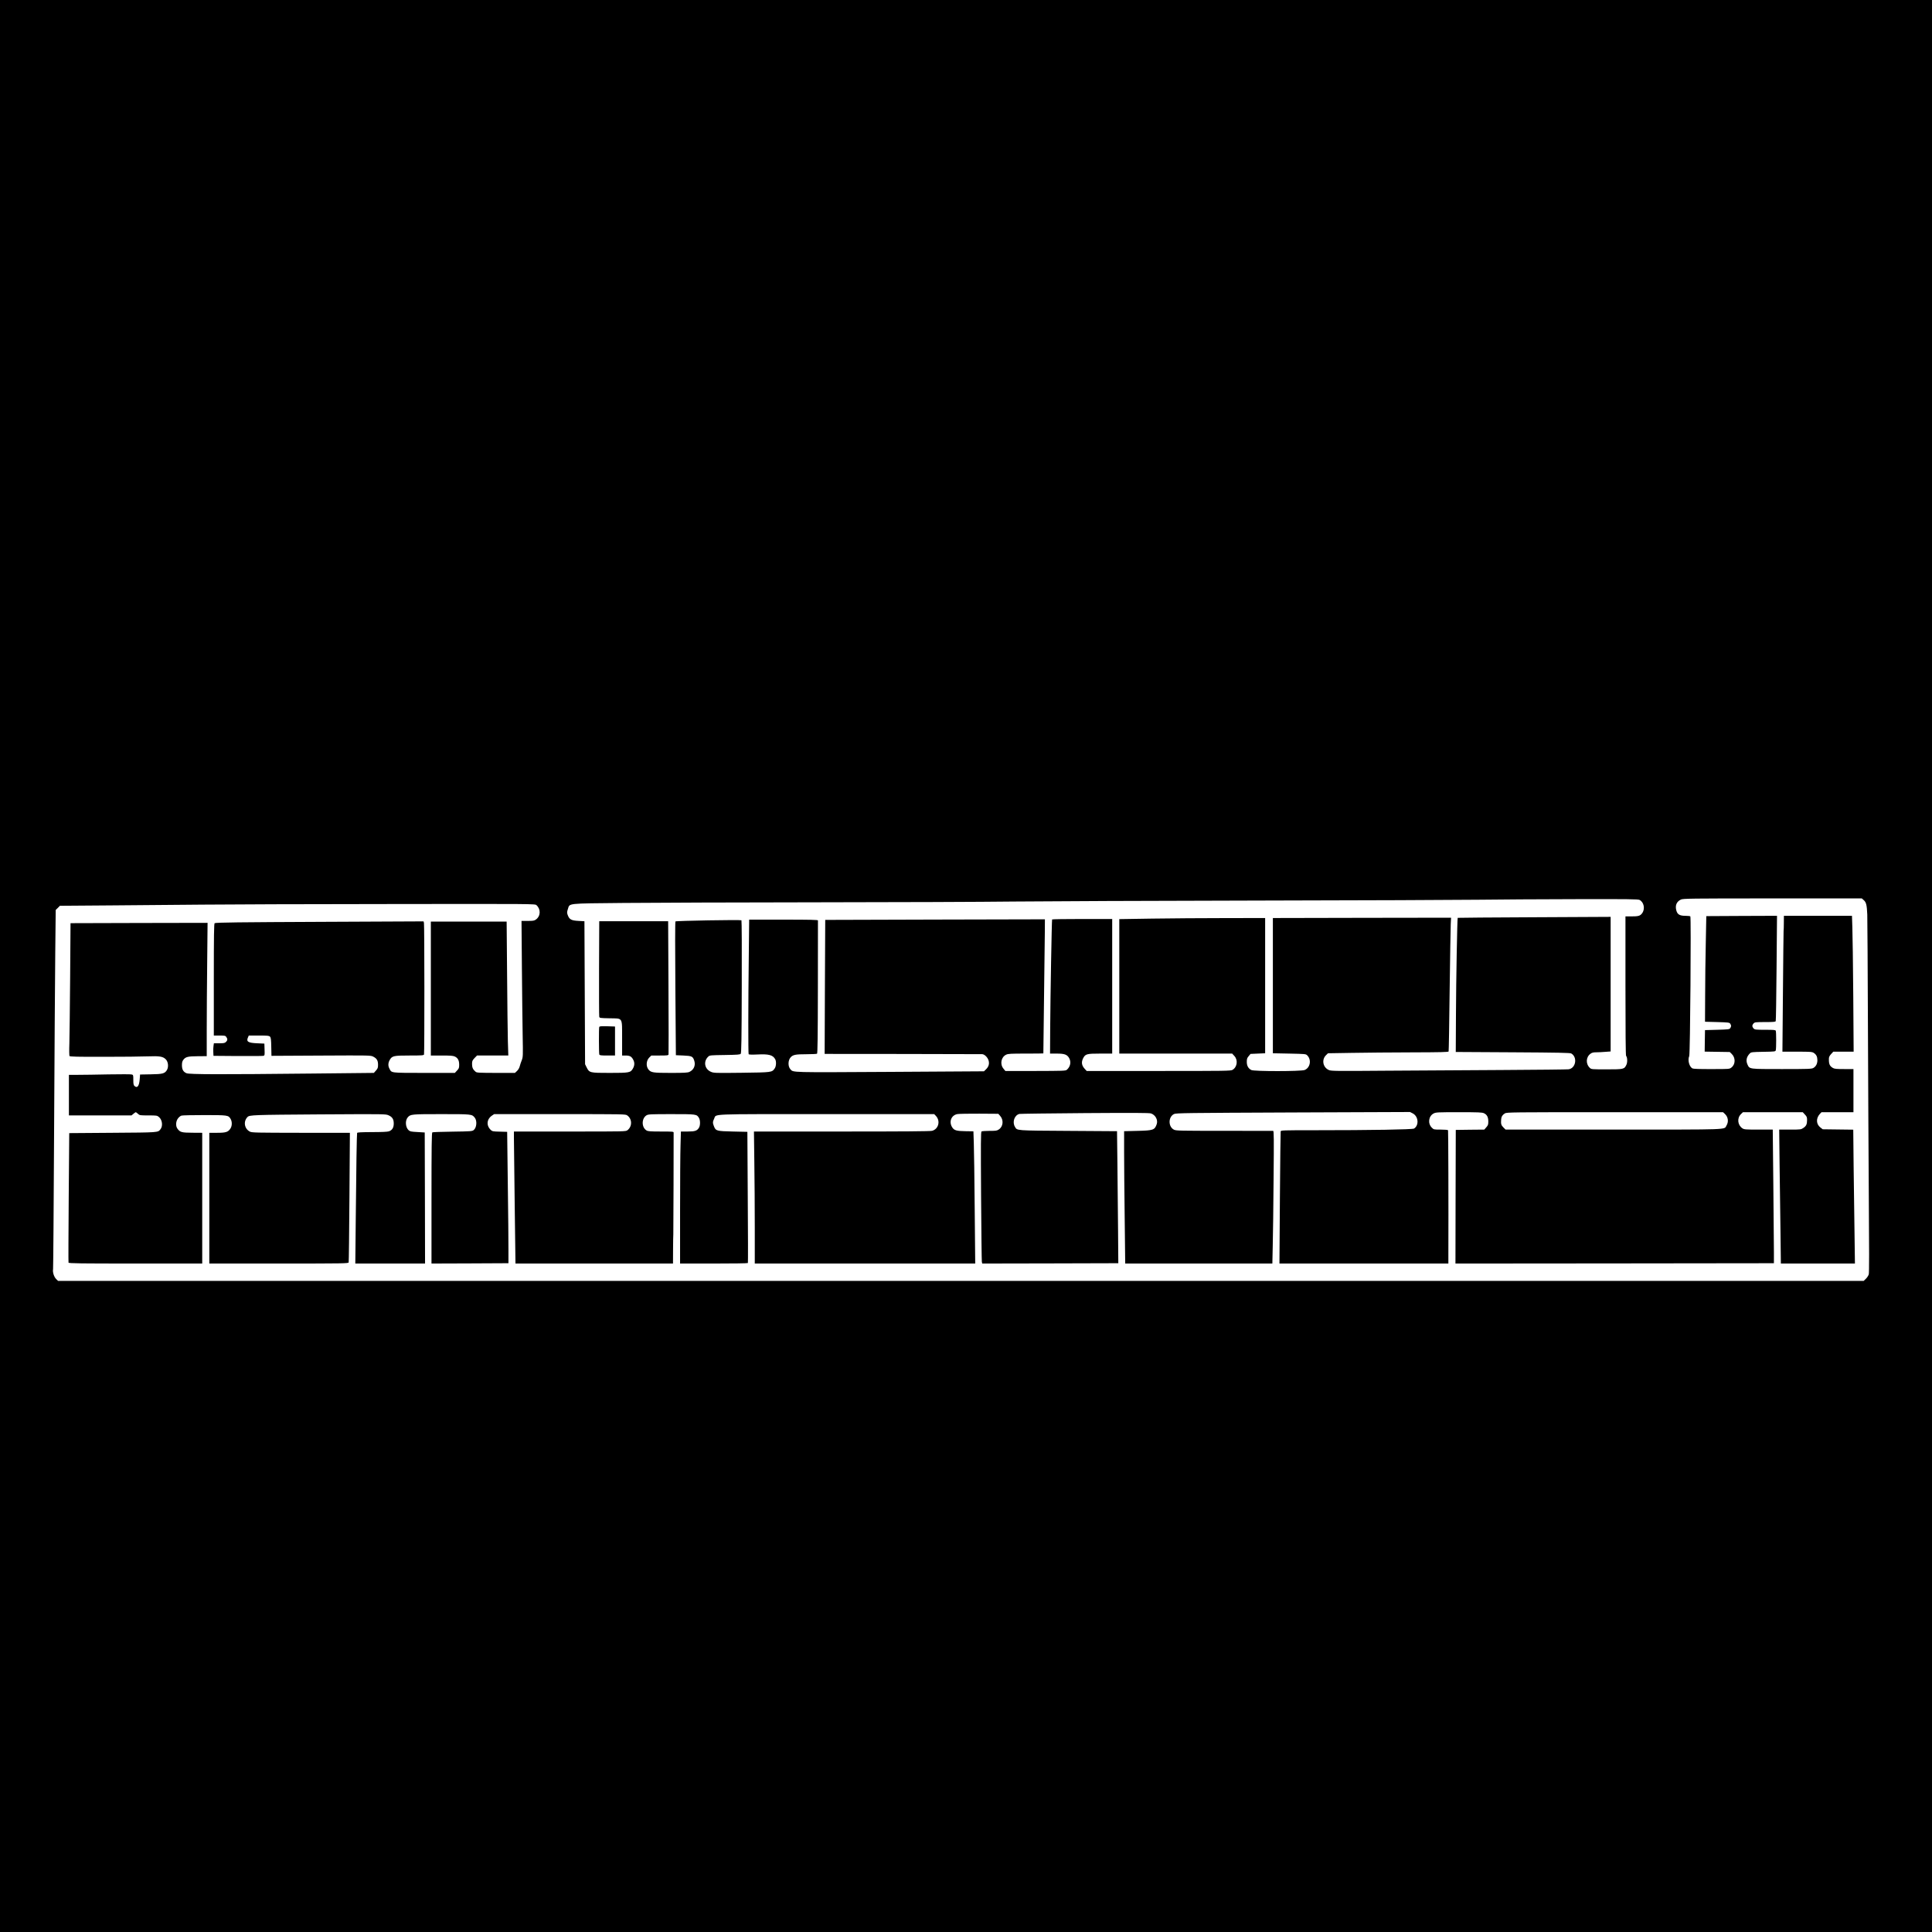 <?xml version="1.0" standalone="no"?>
<!DOCTYPE svg PUBLIC "-//W3C//DTD SVG 20010904//EN"
 "http://www.w3.org/TR/2001/REC-SVG-20010904/DTD/svg10.dtd">
<svg version="1.0" xmlns="http://www.w3.org/2000/svg"
 width="3000pt" height="3000pt" viewBox="0 0 3000 3000"
 preserveAspectRatio="xMidYMid meet">

<g transform="translate(0,3000) scale(0.1,-0.1)"
fill="#000000" stroke="none">
<path d="M0 15000 l0 -15000 15000 0 15000 0 0 15000 0 15000 -15000 0 -15000
0 0 -15000z m28940 1023 c39 -35 48 -75 55 -223 2 -63 7 -830 10 -1705 3 -874
10 -2098 14 -2718 6 -753 6 -1141 -1 -1165 -6 -20 -26 -51 -45 -69 l-34 -33
-14019 0 -14018 0 -30 29 c-34 35 -57 106 -48 153 3 18 10 983 16 2143 6 1161
14 2408 18 2772 l7 663 33 32 32 33 803 6 c441 4 1081 9 1422 12 341 4 1640 8
2886 9 2254 3 2267 3 2289 -17 70 -63 66 -171 -9 -224 -25 -18 -44 -21 -126
-21 l-97 0 6 -727 c3 -401 9 -875 12 -1056 6 -315 5 -329 -14 -380 -12 -28
-26 -72 -32 -96 -7 -26 -24 -55 -43 -72 l-31 -29 -296 0 c-264 1 -297 2 -315
18 -41 34 -55 65 -55 119 0 47 4 56 38 93 l39 40 243 0 243 0 -7 223 c-3 122
-9 590 -12 1040 l-7 817 -588 0 -589 0 0 -1040 0 -1040 170 0 c135 0 176 -3
203 -16 47 -22 67 -61 67 -127 0 -49 -4 -60 -34 -91 l-33 -36 -479 0 c-532 1
-501 -3 -538 68 -22 42 -20 87 5 132 37 65 60 70 308 70 190 0 220 2 225 16 8
21 7 2012 -1 2043 l-6 24 -1511 -7 c-1390 -6 -1699 -10 -1733 -21 -10 -4 -13
-187 -13 -875 l0 -870 89 0 c82 0 91 -2 105 -22 22 -31 20 -54 -6 -78 -18 -17
-35 -20 -104 -20 l-83 0 -6 -42 c-4 -24 -5 -68 -3 -98 l3 -55 375 -3 c206 -1
385 0 398 3 22 5 23 9 20 98 l-3 92 -112 5 c-144 6 -173 26 -141 95 l11 25
157 0 c138 0 159 -2 173 -18 13 -14 17 -45 19 -157 l3 -140 770 4 c764 4 771
4 811 -17 55 -28 74 -60 74 -125 0 -46 -4 -59 -32 -90 l-33 -37 -965 -10
c-1425 -15 -1899 -14 -1944 5 -50 21 -71 57 -71 125 0 43 6 63 23 85 35 45 72
53 225 54 l137 1 0 413 c0 226 3 692 7 1035 l6 622 -1064 -2 -1064 -3 -6 -845
c-4 -465 -9 -926 -12 -1025 -4 -99 -2 -186 2 -193 6 -10 120 -13 532 -12 288
0 597 3 686 7 184 7 235 -2 279 -48 37 -39 44 -119 15 -166 -34 -54 -67 -62
-251 -65 l-165 -3 -6 -78 c-9 -103 -38 -139 -81 -100 -14 13 -18 31 -18 94 0
77 -1 79 -27 85 -14 4 -175 4 -357 1 -182 -4 -395 -7 -473 -7 l-143 0 0 -315
0 -315 486 0 486 0 30 25 c16 14 33 25 36 25 4 0 19 -11 34 -25 26 -24 32 -25
162 -25 130 0 136 -1 165 -26 51 -43 63 -140 22 -190 -40 -50 -22 -49 -741
-54 l-675 -5 -8 -999 c-4 -549 -6 -1005 -3 -1012 5 -12 178 -14 1041 -14
l1035 0 0 1015 0 1015 -152 1 c-167 1 -191 7 -232 62 -31 41 -27 115 8 161 15
20 39 39 54 43 15 5 176 8 357 8 362 0 372 -1 406 -60 25 -43 24 -108 -3 -149
-36 -55 -71 -66 -208 -66 l-120 0 0 -1015 0 -1015 1079 0 c1020 0 1080 1 1085
18 3 9 8 466 12 1015 l7 997 -759 0 c-694 1 -762 2 -793 18 -87 43 -106 159
-37 228 31 31 93 33 1112 40 1021 6 1031 6 1077 -14 59 -26 81 -61 81 -128 0
-64 -24 -103 -75 -121 -22 -8 -112 -12 -262 -12 -173 -1 -229 -4 -232 -13 -5
-18 -14 -548 -21 -1340 l-7 -688 541 0 542 0 -2 1018 -3 1017 -113 7 c-99 5
-117 9 -138 29 -48 45 -56 146 -14 197 42 51 57 52 525 52 470 0 472 0 516
-54 40 -48 31 -157 -16 -194 -23 -18 -46 -20 -327 -24 -167 -2 -309 -7 -315
-11 -10 -7 -13 -222 -13 -1023 l0 -1014 597 2 598 3 0 205 c1 113 -4 572 -10
1020 l-10 815 -115 3 c-102 2 -117 5 -138 25 -74 69 -66 168 18 225 l33 22
1019 0 c1008 0 1020 0 1048 -20 77 -55 79 -170 4 -229 -27 -21 -30 -21 -895
-21 l-869 0 0 -107 c0 -60 5 -521 12 -1025 l12 -918 1223 0 1223 0 1 213 c1
116 2 226 4 242 1 23 7 1497 5 1578 0 16 -16 17 -196 17 -163 0 -201 3 -224
16 -81 48 -80 190 1 237 28 15 66 17 386 17 389 0 391 0 427 -60 21 -36 21
-114 0 -150 -30 -49 -61 -60 -176 -60 l-105 0 -6 -212 c-4 -116 -7 -577 -7
-1025 l0 -813 524 0 c289 0 527 3 529 8 3 4 2 464 -2 1022 l-6 1015 -225 5
c-254 6 -265 9 -294 81 -21 51 -20 72 3 118 40 78 -126 71 1744 71 l1673 0 26
-27 c74 -78 42 -204 -58 -232 -27 -8 -461 -11 -1403 -11 l-1364 0 6 -472 c4
-260 7 -722 7 -1025 l0 -553 1711 0 1712 0 -8 848 c-4 466 -10 928 -14 1026
l-6 179 -125 2 c-135 2 -173 12 -203 58 -57 87 -16 192 81 208 26 4 179 7 340
6 l294 -2 28 -32 c57 -64 48 -165 -19 -210 -30 -21 -46 -23 -145 -23 -61 0
-117 -4 -125 -9 -11 -7 -12 -169 -7 -1002 4 -547 9 -1006 12 -1022 l6 -27
1056 2 1057 3 -4 520 c-2 286 -7 747 -10 1025 l-6 505 -760 5 c-826 5 -789 3
-825 63 -45 74 -7 183 70 200 14 3 471 9 1015 13 748 5 1000 4 1027 -5 70 -23
112 -102 89 -168 -32 -90 -52 -97 -301 -103 l-205 -5 0 -320 c0 -176 4 -638 9
-1027 l8 -708 1143 0 1142 0 6 283 c4 155 10 618 13 1030 6 637 5 747 -7 747
-8 0 -349 0 -759 1 -682 0 -748 1 -780 17 -92 45 -92 200 1 244 32 15 188 17
1850 24 l1814 7 41 -21 c89 -45 102 -185 21 -236 -25 -15 -653 -26 -1569 -26
-464 0 -497 -1 -502 -17 -2 -10 -8 -476 -12 -1035 l-7 -1018 1312 0 1311 0 0
108 c3 833 -1 1955 -5 1962 -3 6 -55 10 -114 10 -106 0 -108 0 -138 30 -66 65
-51 180 29 221 35 18 63 19 392 19 306 0 360 -2 389 -16 47 -22 67 -61 67
-128 0 -48 -4 -60 -31 -90 l-31 -36 -221 -2 -222 -3 -3 -1038 -2 -1037 2472 2
2473 3 0 175 c0 96 -4 563 -9 1038 l-9 862 -221 0 c-198 0 -224 2 -249 19 -76
50 -88 158 -24 221 l31 30 464 0 465 0 33 -36 c29 -30 34 -43 34 -84 0 -67
-13 -94 -57 -124 -37 -25 -42 -26 -207 -26 l-169 0 6 -537 c4 -296 10 -764 14
-1040 l6 -503 575 0 575 0 -6 448 c-4 246 -10 713 -14 1039 l-6 592 -237 3
-237 3 -35 27 c-68 52 -72 142 -10 211 l26 27 248 0 248 0 0 335 0 335 -144 0
c-115 0 -150 3 -173 16 -54 31 -67 63 -64 151 1 21 12 43 35 67 l33 36 158 0
158 0 -6 873 c-4 479 -10 954 -14 1055 l-6 182 -529 0 -528 0 -1 -107 c0 -60
-2 -119 -4 -133 -1 -14 -6 -440 -10 -947 l-8 -923 229 0 c210 0 231 -2 258
-19 40 -27 55 -57 56 -113 0 -55 -22 -98 -63 -121 -26 -15 -77 -17 -489 -17
-511 0 -499 -1 -532 67 -30 64 -18 124 38 179 18 17 39 19 207 22 183 3 187 4
193 25 8 29 8 281 0 301 -5 14 -29 16 -165 16 -146 0 -161 2 -179 20 -11 11
-20 29 -20 40 0 11 9 29 20 40 18 18 33 20 179 20 130 0 160 3 164 15 4 8 9
379 13 825 l7 810 -549 -2 -549 -3 -8 -415 c-5 -228 -10 -597 -10 -820 l-2
-405 188 -5 c172 -5 190 -7 203 -24 8 -11 14 -27 14 -36 0 -9 -6 -25 -14 -36
-13 -17 -31 -19 -203 -24 l-188 -5 -3 -167 -2 -167 194 -3 195 -3 29 -28 c63
-60 62 -163 -3 -213 -31 -24 -32 -24 -308 -24 -186 -1 -283 3 -297 10 -50 27
-77 129 -50 192 15 36 31 2161 17 2170 -7 4 -43 8 -80 8 -85 0 -121 22 -137
82 -22 78 3 138 70 170 32 16 135 18 1422 18 l1388 0 30 -27z m-3481 3 c69
-36 89 -142 39 -208 -31 -41 -56 -48 -174 -48 l-84 0 0 -1078 c0 -698 3 -1081
10 -1088 20 -20 23 -99 5 -137 -33 -70 -41 -72 -306 -72 -223 0 -238 1 -259
20 -70 63 -66 171 9 224 21 16 44 21 88 21 32 0 95 3 141 7 l82 6 0 1045 0
1045 -1186 -6 c-652 -3 -1187 -7 -1189 -9 -7 -8 -25 -975 -27 -1503 l-3 -580
885 -5 c705 -4 890 -8 908 -18 101 -58 71 -232 -42 -246 -22 -3 -489 -8 -1036
-11 -547 -3 -1366 -8 -1820 -11 -754 -6 -828 -5 -864 10 -95 40 -118 162 -44
233 l29 28 367 6 c202 4 623 7 935 8 445 1 568 4 571 14 3 6 10 431 16 942 7
512 14 976 17 1033 l5 102 -1383 -2 -1384 -3 0 -1050 0 -1050 255 -5 c238 -5
257 -6 276 -25 72 -68 51 -194 -38 -230 -56 -22 -784 -23 -828 0 -47 24 -70
66 -70 127 0 45 5 60 29 88 l29 35 113 5 114 5 0 1050 0 1050 -625 -1 c-344 0
-853 -4 -1132 -8 l-508 -8 0 -1044 0 -1044 876 0 877 0 33 -36 c60 -63 46
-174 -28 -217 -27 -16 -109 -17 -1147 -17 l-1117 0 -26 28 c-53 56 -61 107
-29 170 34 66 55 72 265 72 l186 0 0 1045 0 1045 -464 0 c-256 0 -467 -3 -469
-7 -6 -10 -27 -1204 -30 -1696 l-2 -387 103 0 c121 0 160 -14 192 -67 36 -61
22 -136 -35 -185 -18 -16 -60 -17 -487 -18 l-467 0 -30 37 c-57 69 -36 179 42
216 30 15 74 17 306 17 149 0 271 1 272 3 1 5 22 1727 23 1897 l1 185 -1705
-4 c-938 -2 -1706 -4 -1706 -5 -1 0 -3 -469 -5 -1041 l-4 -1040 1210 -1 c666
-1 1222 -2 1236 -3 36 -1 85 -49 99 -97 16 -52 2 -99 -41 -140 l-30 -29 -1457
-9 c-1561 -9 -1503 -11 -1549 41 -40 45 -38 139 4 185 36 40 78 48 242 48 86
0 161 4 168 8 8 5 12 269 13 1032 1 564 2 1031 1 1038 -1 9 -115 12 -534 12
l-534 0 -6 -567 c-9 -717 -10 -1511 -2 -1523 4 -6 55 -8 134 -4 178 9 241 -7
278 -73 20 -36 16 -111 -8 -144 -43 -61 -42 -61 -514 -67 -420 -5 -432 -4
-478 16 -99 44 -118 164 -37 237 20 19 39 20 255 23 198 3 236 6 247 19 10 13
14 216 16 1041 2 563 0 1028 -5 1032 -11 10 -1014 -7 -1025 -18 -5 -5 -6 -437
-1 -1043 l8 -1034 117 -5 c131 -6 146 -13 168 -79 24 -73 -6 -143 -74 -175
-29 -13 -74 -16 -290 -16 -275 0 -307 5 -346 52 -42 51 -36 140 13 188 l31 30
132 0 c117 0 132 2 135 18 2 9 2 478 -1 1042 l-5 1025 -535 0 -535 0 -3 -730
c-1 -401 0 -740 3 -752 5 -21 10 -22 161 -25 210 -4 193 23 194 -315 l0 -263
58 0 c63 -1 89 -15 116 -68 22 -42 20 -87 -5 -132 -38 -67 -55 -70 -361 -70
-311 0 -317 1 -360 88 l-23 47 -5 1110 -5 1110 -90 5 c-117 6 -146 23 -172 98
-10 29 -9 44 5 86 31 93 -31 86 864 95 431 4 1775 9 2988 10 1213 1 2597 6
3075 12 479 5 2173 12 3765 15 1592 3 3140 9 3440 13 300 4 981 8 1513 9 828
2 972 0 996 -12z m1324 -3322 c52 -48 62 -122 26 -181 -42 -68 95 -63 -1755
-63 l-1676 0 -34 34 c-34 34 -40 54 -34 126 3 41 18 66 57 91 27 18 90 19
1708 19 l1680 0 28 -26z"/>
<path d="M9305 14053 c-7 -20 -6 -408 1 -427 5 -13 26 -16 125 -16 l119 0 0
225 0 225 -22 1 c-13 1 -67 3 -120 4 -76 1 -98 -1 -103 -12z"/>
</g>
</svg>

